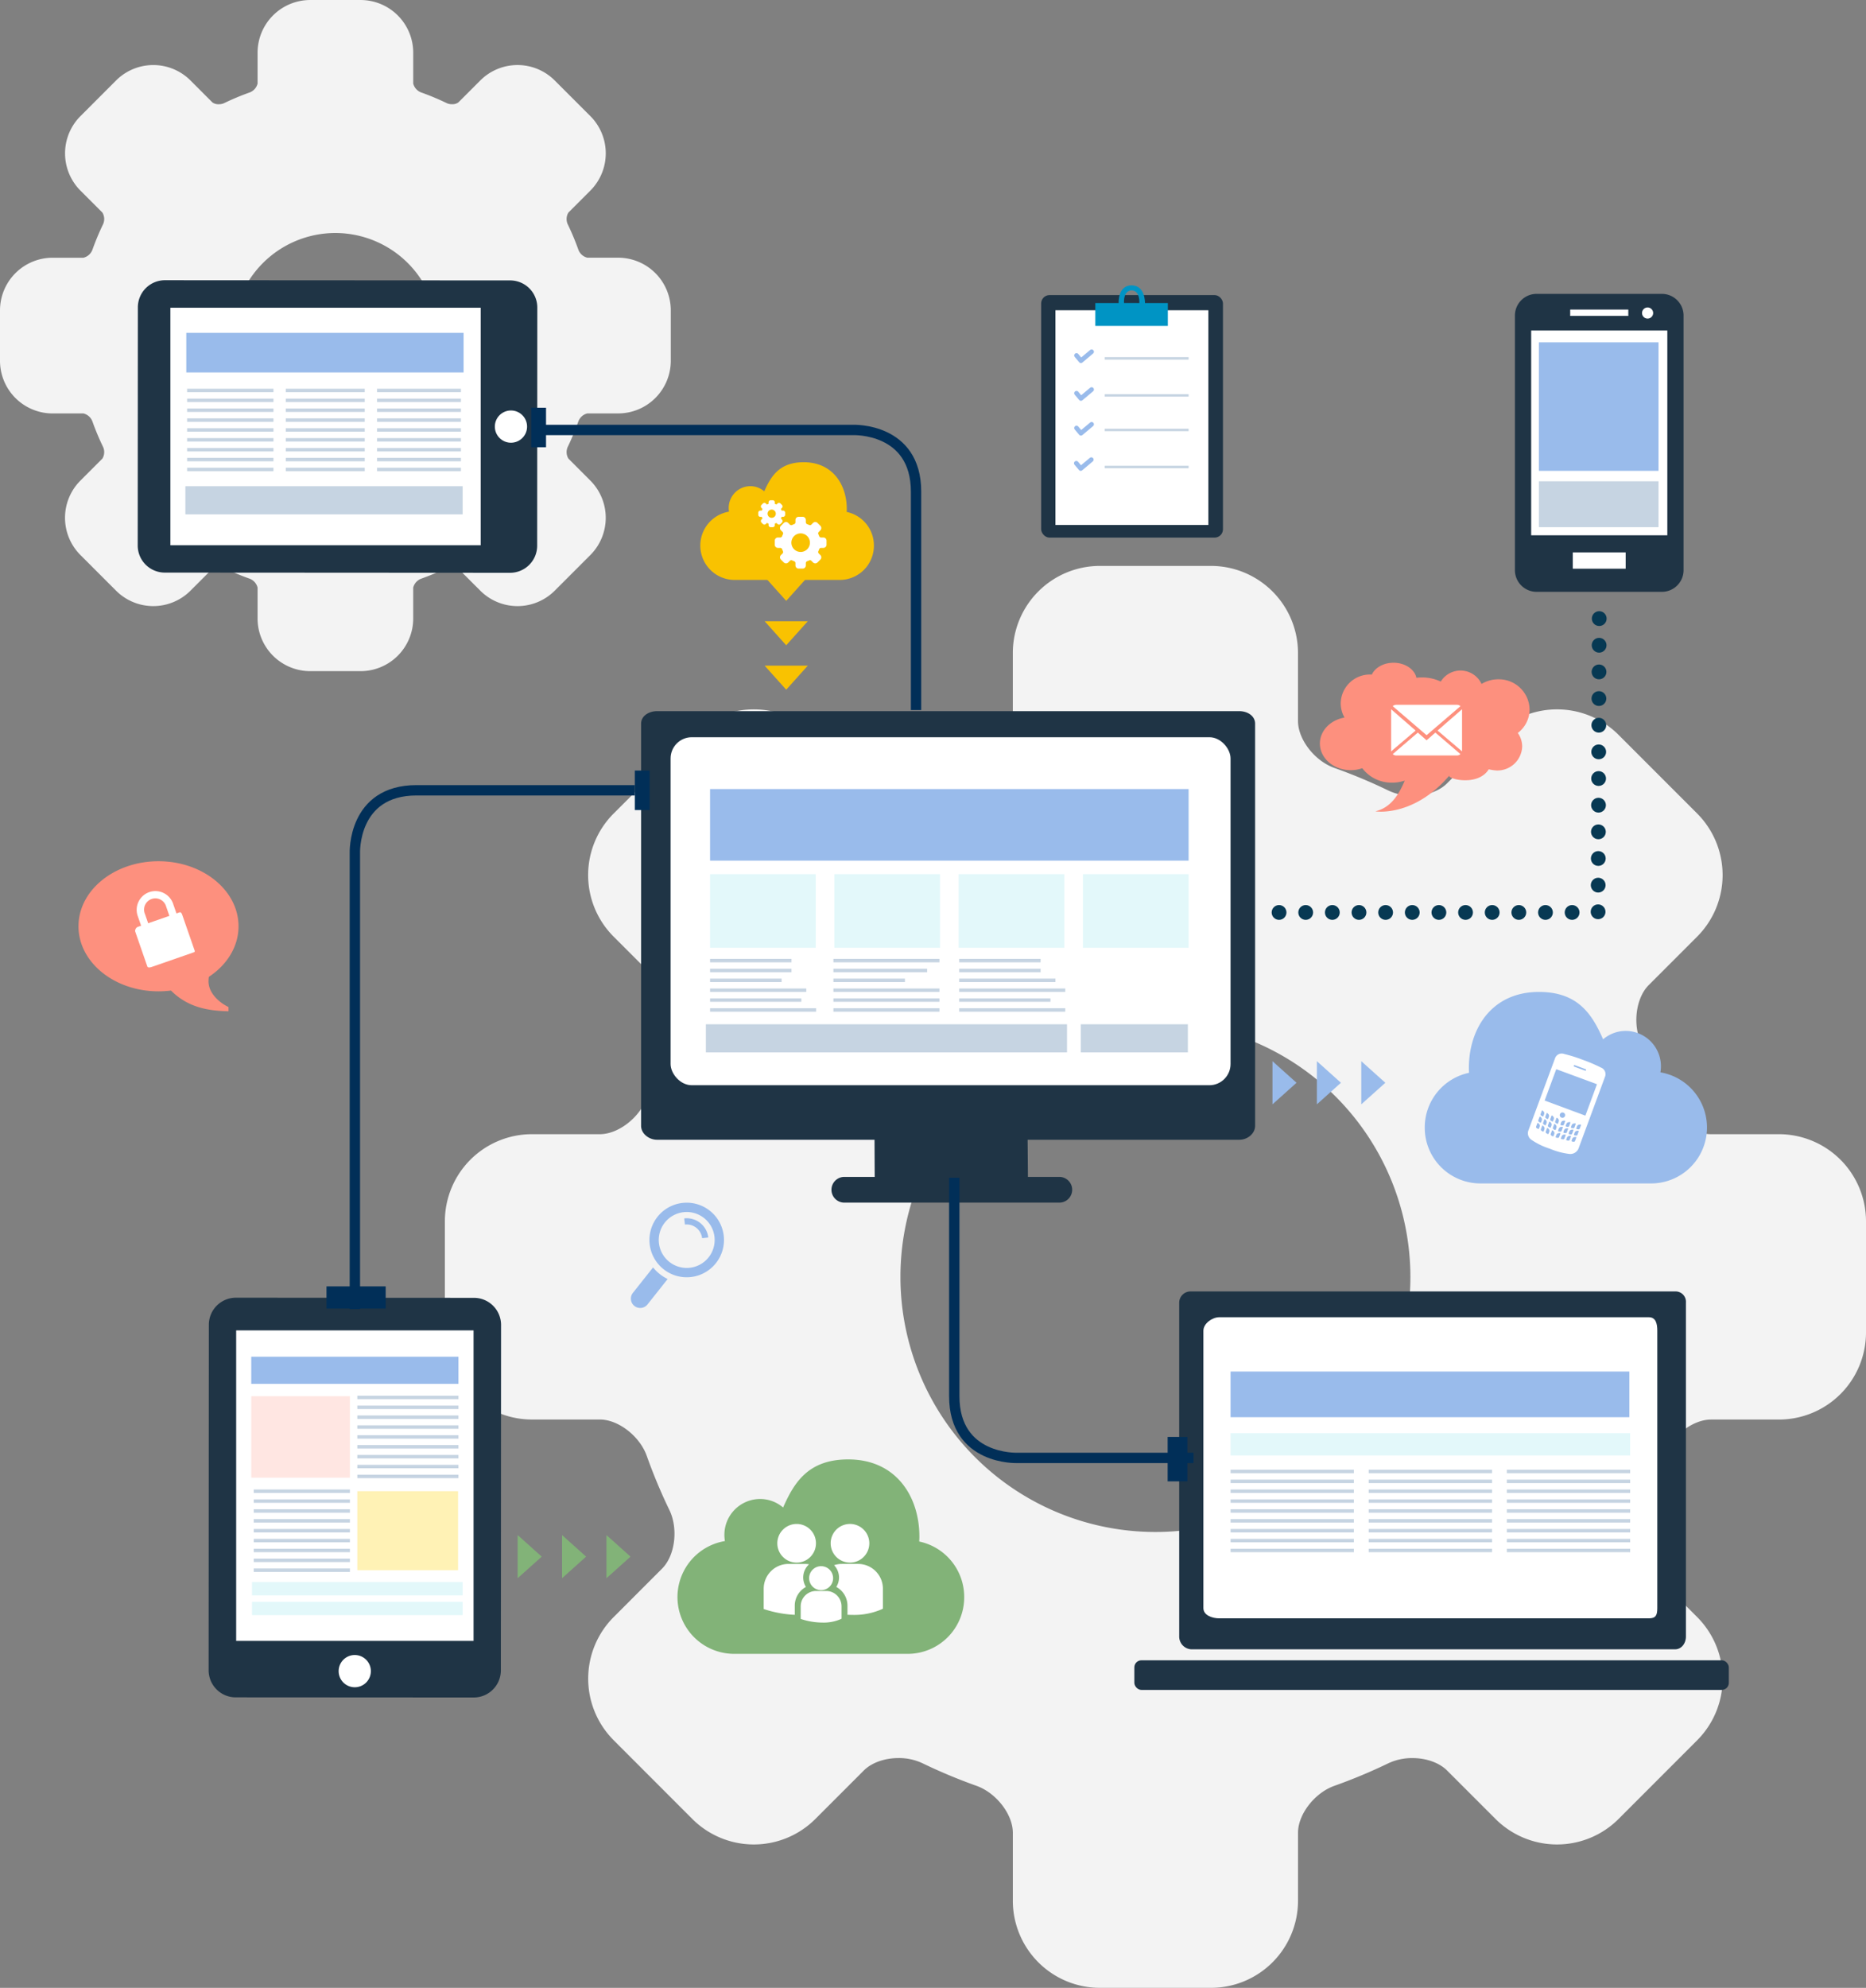 <svg xmlns="http://www.w3.org/2000/svg" width="540.734" height="575.725" viewBox="0 0 540.734 575.725">
  <rect x="0" y="0" width="540.734" height="575.725" fill="#808080" stroke="none"/>
  <g id="Group_13387" data-name="Group 13387" transform="translate(-16.965 12.923)">
    <g id="Group_13322" data-name="Group 13322" transform="translate(16.965 -12.923)">
      <g id="Group_13321" data-name="Group 13321" transform="translate(0 0)">
        <path id="Path_19212" data-name="Path 19212" d="M585.093,367.174H565.382c-5.334,0-11.554-4.827-13.582-10.542a156.026,156.026,0,0,0-6.556-15.674c-2.628-5.429-1.661-13.2,2.109-16.971l14.033-14.033a25.243,25.243,0,0,0,0-35.657L538.61,251.52a25.213,25.213,0,0,0-35.657,0l-14.033,14.033c-2.252,2.252-6,3.6-10.032,3.6a16,16,0,0,1-6.934-1.49,156.751,156.751,0,0,0-15.7-6.569c-5.712-2.029-10.539-8.248-10.539-13.579V227.8a25.242,25.242,0,0,0-25.213-25.213H388.289A25.242,25.242,0,0,0,363.076,227.8v19.714c0,5.335-4.827,11.554-10.539,13.579a156.538,156.538,0,0,0-15.682,6.552,16.2,16.2,0,0,1-6.92,1.485c-4.042,0-7.8-1.347-10.063-3.606l-14.01-14a25.221,25.221,0,0,0-35.66,0L247.4,274.3a25.2,25.2,0,0,0-.005,35.654l14.033,14.033c3.774,3.773,4.743,11.551,2.115,16.983A156.013,156.013,0,0,0,257,356.634c-2.028,5.712-8.245,10.539-13.579,10.539H223.708a25.242,25.242,0,0,0-25.213,25.213V424.6a25.242,25.242,0,0,0,25.213,25.213h19.711c5.334,0,11.554,4.824,13.582,10.536a155.994,155.994,0,0,0,6.553,15.666c2.625,5.429,1.653,13.206-2.123,16.983L247.4,507.034a25.242,25.242,0,0,0,0,35.657L270.2,565.5a25.214,25.214,0,0,0,35.657,0l14.033-14.033c2.258-2.257,6.017-3.605,10.057-3.605a15.97,15.97,0,0,1,6.919,1.485A156.635,156.635,0,0,0,352.54,555.9c5.712,2.028,10.539,8.248,10.539,13.582V589.2a25.242,25.242,0,0,0,25.213,25.213h32.217A25.242,25.242,0,0,0,445.722,589.2V569.482c0-5.334,4.827-11.554,10.539-13.579a156.645,156.645,0,0,0,15.683-6.552,16.192,16.192,0,0,1,6.919-1.485c4.042,0,7.8,1.348,10.06,3.606L502.956,565.5a25.208,25.208,0,0,0,35.657-.005L561.4,542.7a25.254,25.254,0,0,0,0-35.66l-14.022-14.027c-3.771-3.771-4.737-11.548-2.112-16.98a156.311,156.311,0,0,0,6.55-15.675c2.026-5.712,8.242-10.536,13.577-10.536H585.1a25.242,25.242,0,0,0,25.213-25.213V392.392A25.252,25.252,0,0,0,585.093,367.174ZM478.286,408.5A73.889,73.889,0,1,1,404.4,334.607,73.973,73.973,0,0,1,478.286,408.5Z" transform="translate(-69.578 -38.684)" fill="#f3f3f3"/>
        <path id="Path_19213" data-name="Path 19213" d="M181.909,140.377a3.721,3.721,0,0,1,2.559-2.244h8.954a15.263,15.263,0,0,0,15.246-15.246v-14.61a15.263,15.263,0,0,0-15.246-15.246h-8.952a3.722,3.722,0,0,1-2.559-2.243,73.942,73.942,0,0,0-3.135-7.494A3.633,3.633,0,0,1,179,79.955l6.365-6.365a15.265,15.265,0,0,0,0-21.56L175.031,41.7a15.247,15.247,0,0,0-21.563,0l-6.362,6.362a2.956,2.956,0,0,1-1.857.516,3.522,3.522,0,0,1-1.481-.295,74.118,74.118,0,0,0-7.493-3.133,3.723,3.723,0,0,1-2.247-2.559V33.642A15.263,15.263,0,0,0,118.782,18.4h-14.61A15.263,15.263,0,0,0,88.926,33.642V42.6a3.716,3.716,0,0,1-2.243,2.556,74.29,74.29,0,0,0-7.5,3.135,3.553,3.553,0,0,1-1.481.292,2.951,2.951,0,0,1-1.855-.513L69.483,41.7a15.247,15.247,0,0,0-21.56,0L37.594,52.033a15.267,15.267,0,0,0,0,21.563l6.362,6.362a3.626,3.626,0,0,1,.221,3.336,74.28,74.28,0,0,0-3.135,7.5,3.728,3.728,0,0,1-2.559,2.246H29.529a15.263,15.263,0,0,0-15.245,15.246v14.61a15.262,15.262,0,0,0,15.242,15.246h8.954a3.719,3.719,0,0,1,2.559,2.243,73.839,73.839,0,0,0,3.135,7.493,3.631,3.631,0,0,1-.218,3.339l-6.365,6.365a15.247,15.247,0,0,0,0,21.563l10.329,10.326a15.247,15.247,0,0,0,21.56,0l6.365-6.365a2.956,2.956,0,0,1,1.858-.516,3.521,3.521,0,0,1,1.481.295,74.062,74.062,0,0,0,7.494,3.133,3.723,3.723,0,0,1,2.246,2.559v8.954a15.263,15.263,0,0,0,15.246,15.246h14.61a15.263,15.263,0,0,0,15.246-15.246v-8.952a3.716,3.716,0,0,1,2.244-2.556,74.228,74.228,0,0,0,7.493-3.135,3.535,3.535,0,0,1,1.484-.295,2.962,2.962,0,0,1,1.857.516l6.365,6.365a15.247,15.247,0,0,0,21.56,0l10.329-10.329a15.264,15.264,0,0,0,0-21.56L179,151.218a3.632,3.632,0,0,1-.221-3.338A75.3,75.3,0,0,0,181.909,140.377Zm-40.736-24.795a29.7,29.7,0,1,1-29.7-29.7A29.732,29.732,0,0,1,141.173,115.582Z" transform="translate(-14.284 -18.396)" fill="#f3f3f3"/>
      </g>
    </g>
    <path id="Path_19214" data-name="Path 19214" d="M560.36,257.7a8.179,8.179,0,0,1-1.1-4.195,8.463,8.463,0,0,1,8.655-8.27l.364.012c.928-2.021,3.438-3.453,6.373-3.419,3.3.036,6.023,1.915,6.546,4.348a13.669,13.669,0,0,1,1.75-.094,12.72,12.72,0,0,1,5.3,1.192,6.726,6.726,0,0,1,11.821.693,9.31,9.31,0,0,1,4.946-1.345,8.9,8.9,0,0,1,8.975,8.822,8.564,8.564,0,0,1-3.423,6.721,6.658,6.658,0,0,1,1.271,3.978,7.194,7.194,0,0,1-7.479,6.882,14.162,14.162,0,0,1-2.2-.339c-3.2,5.135-12.193,2.719-11.42,1.811-10.158,11.946-21.15,10.452-21.414,10.348,4.332-1.033,6.662-4.563,8.48-8.877a11.466,11.466,0,0,1-3.767.583,10.631,10.631,0,0,1-8.535-4.182,10.075,10.075,0,0,1-3.468.564c-4.915-.056-8.859-3.546-8.811-7.792C553.268,261.448,556.324,258.395,560.36,257.7Z" transform="translate(-153.776 -62.8)" fill="#fd907e"/>
    <g id="Group_13323" data-name="Group 13323" transform="translate(345.678 361.112)">
      <path id="Path_19215" data-name="Path 19215" d="M639.858,496.554H499.682a3.285,3.285,0,0,0-3.5,3.213V596.5a3.7,3.7,0,0,0,3.5,3.7H639.866c1.919,0,3.156-1.788,3.156-3.7V499.767A3,3,0,0,0,639.858,496.554Z" transform="translate(-483.184 -496.554)" fill="#1f3445"/>
      <path id="Path_19216" data-name="Path 19216" d="M637.526,591.246c0,2.108-.458,2.962-2.444,2.962h-124.5c-1.986,0-4.586-.854-4.586-2.962V510.9c0-2.108,2.6-3.9,4.586-3.9h124.5c1.986,0,2.444,1.79,2.444,3.9Z" transform="translate(-485.985 -499.533)" fill="#fff"/>
      <rect id="Rectangle_2552" data-name="Rectangle 2552" width="172.271" height="8.578" rx="2.044" transform="translate(0 106.827)" fill="#1f3445"/>
    </g>
    <g id="Group_13324" data-name="Group 13324" transform="translate(56.873 68.234)">
      <path id="Path_19217" data-name="Path 19217" d="M74.016,94.677l-.041,68.98a7.846,7.846,0,0,0,7.858,7.853l100.03.059a7.852,7.852,0,0,0,7.864-7.844l.04-68.979a7.86,7.86,0,0,0-7.854-7.857L81.882,86.83A7.854,7.854,0,0,0,74.016,94.677Z" transform="translate(-73.975 -86.83)" fill="#1f3445"/>
      <path id="Path_19218" data-name="Path 19218" d="M228.09,144.282a4.668,4.668,0,1,1-4.663-4.671A4.664,4.664,0,0,1,228.09,144.282Z" transform="translate(-115.263 -101.882)" fill="#fff"/>
      <rect id="Rectangle_2553" data-name="Rectangle 2553" width="89.934" height="68.789" transform="translate(9.466 7.971)" fill="#fff"/>
    </g>
    <rect id="Rectangle_2554" data-name="Rectangle 2554" width="52.681" height="70.241" rx="2.416" transform="translate(318.677 72.542)" fill="#1f3445"/>
    <rect id="Rectangle_2555" data-name="Rectangle 2555" width="44.319" height="62.189" transform="translate(322.804 76.933)" fill="#fff"/>
    <path id="Path_19219" data-name="Path 19219" d="M476.57,94.033s.144-5.127-3.886-5.127-3.742,5.127-3.742,5.127h-6.765v6.621h21.015V94.033Zm-3.886-3.646c2.357-.007,2.271,3.217,2.257,3.646l-4.452-.018C470.362,90.165,472.683,90.388,472.683,90.388Z" transform="translate(-127.81 -19.188)" fill="#0094c4"/>
    <g id="Group_13325" data-name="Group 13325" transform="translate(337.1 90.515)">
      <rect id="Rectangle_2556" data-name="Rectangle 2556" width="24.304" height="0.715" fill="#c6d4e2"/>
    </g>
    <g id="Group_13326" data-name="Group 13326" transform="translate(337.1 101.237)">
      <rect id="Rectangle_2557" data-name="Rectangle 2557" width="24.304" height="0.715" fill="#c6d4e2"/>
    </g>
    <g id="Group_13327" data-name="Group 13327" transform="translate(337.1 111.244)">
      <rect id="Rectangle_2558" data-name="Rectangle 2558" width="24.304" height="0.715" fill="#c6d4e2"/>
    </g>
    <g id="Group_13328" data-name="Group 13328" transform="translate(337.1 121.967)">
      <rect id="Rectangle_2559" data-name="Rectangle 2559" width="24.304" height="0.715" fill="#c6d4e2"/>
    </g>
    <path id="Path_19220" data-name="Path 19220" d="M458.209,115.055l-2.565,2.154-.862-1.026a.67.67,0,0,0-1.026.861l1.293,1.54a.67.67,0,0,0,.944.082l3.078-2.585a.67.67,0,1,0-.861-1.026Z" transform="translate(-125.363 -26.601)" fill="#99bbeb"/>
    <path id="Path_19221" data-name="Path 19221" d="M458.209,130.359l-2.565,2.153-.862-1.026a.67.67,0,0,0-1.026.861l1.293,1.539a.669.669,0,0,0,.944.082l3.078-2.584a.67.67,0,1,0-.861-1.026Z" transform="translate(-125.363 -30.965)" fill="#99bbeb"/>
    <path id="Path_19222" data-name="Path 19222" d="M458.209,144.454l-2.565,2.153-.862-1.026a.67.67,0,0,0-1.026.861l1.293,1.539a.669.669,0,0,0,.944.083l3.078-2.585a.67.67,0,1,0-.861-1.026Z" transform="translate(-125.363 -34.985)" fill="#99bbeb"/>
    <path id="Path_19223" data-name="Path 19223" d="M458.128,158.731l-2.565,2.154-.862-1.026a.67.67,0,0,0-1.026.861l1.293,1.539a.669.669,0,0,0,.944.082l3.078-2.584a.67.67,0,0,0-.861-1.026Z" transform="translate(-125.34 -39.056)" fill="#99bbeb"/>
    <g id="Group_13329" data-name="Group 13329" transform="translate(77.424 362.923)">
      <path id="Path_19224" data-name="Path 19224" d="M179.616,499.128l-68.979-.04a7.845,7.845,0,0,0-7.854,7.857l-.059,100.031a7.851,7.851,0,0,0,7.844,7.863l68.979.041a7.862,7.862,0,0,0,7.857-7.854L187.463,507A7.855,7.855,0,0,0,179.616,499.128Z" transform="translate(-102.724 -499.088)" fill="#1f3445"/>
      <path id="Path_19225" data-name="Path 19225" d="M160.094,653.2a4.668,4.668,0,1,1,4.671-4.662A4.664,4.664,0,0,1,160.094,653.2Z" transform="translate(-117.754 -540.376)" fill="#fff"/>
      <rect id="Rectangle_2560" data-name="Rectangle 2560" width="68.789" height="89.934" transform="translate(7.979 9.466)" fill="#fff"/>
    </g>
    <path id="MobileMe" d="M352.353,184.716a9.913,9.913,0,0,1-9.875,9.95H311.922a9.956,9.956,0,0,1-1.552-19.777,6.3,6.3,0,0,1,6.165-7.379,6.189,6.189,0,0,1,4.044,1.5c1.944-4.411,4.434-8.436,11.421-8.436,8.474,0,12.491,6.585,12.491,13.534,0,.291-.012.578-.031.863A9.935,9.935,0,0,1,352.353,184.716Z" transform="translate(-82.144 -39.626)" fill="#f9c201"/>
    <path id="MobileMe-2" data-name="MobileMe" d="M375.877,604.49a16.373,16.373,0,0,1-16.311,16.433H309.1a16.443,16.443,0,0,1-2.563-32.663,10.483,10.483,0,0,1-.153-1.776,10.373,10.373,0,0,1,10.336-10.411,10.225,10.225,0,0,1,6.679,2.471c3.209-7.285,7.323-13.934,18.863-13.934,14,0,20.63,10.876,20.63,22.352,0,.48-.02.956-.052,1.427A16.408,16.408,0,0,1,375.877,604.49Z" transform="translate(-79.504 -154.851)" fill="#82b378"/>
    <path id="MobileMe-3" data-name="MobileMe" d="M595.731,414.474A16.127,16.127,0,0,0,611.8,430.659H661.5a16.2,16.2,0,0,0,2.525-32.171,10.252,10.252,0,0,0-10.03-12,10.069,10.069,0,0,0-6.578,2.434c-3.161-7.176-7.213-13.724-18.579-13.724-13.786,0-20.32,10.712-20.32,22.016,0,.473.02.941.051,1.405A16.161,16.161,0,0,0,595.731,414.474Z" transform="translate(-165.897 -100.832)" fill="#99bbeb"/>
    <g id="Group_13378" data-name="Group 13378" transform="translate(385.469 164.094)">
      <g id="Group_13331" data-name="Group 13331" transform="translate(92.45)">
        <rect id="Rectangle_2561" data-name="Rectangle 2561" width="4.289" height="4.289" transform="translate(0 0.047)" fill="none"/>
        <g id="Group_13330" data-name="Group 13330" transform="translate(0.329)">
          <circle id="Ellipse_359" data-name="Ellipse 359" cx="2.144" cy="2.144" r="2.144" fill="#073953"/>
        </g>
      </g>
      <g id="Group_13333" data-name="Group 13333" transform="translate(92.45 7.72)">
        <rect id="Rectangle_2562" data-name="Rectangle 2562" width="4.289" height="4.289" transform="translate(0 0.19)" fill="none"/>
        <g id="Group_13332" data-name="Group 13332" transform="translate(0.299)">
          <circle id="Ellipse_360" data-name="Ellipse 360" cx="2.144" cy="2.144" r="2.144" fill="#073953"/>
        </g>
      </g>
      <g id="Group_13335" data-name="Group 13335" transform="translate(92.45 15.44)">
        <rect id="Rectangle_2563" data-name="Rectangle 2563" width="4.289" height="4.289" transform="translate(0 0.333)" fill="none"/>
        <g id="Group_13334" data-name="Group 13334" transform="translate(0.269)">
          <circle id="Ellipse_361" data-name="Ellipse 361" cx="2.144" cy="2.144" r="2.144" fill="#073953"/>
        </g>
      </g>
      <g id="Group_13337" data-name="Group 13337" transform="translate(92.45 22.921)">
        <rect id="Rectangle_2564" data-name="Rectangle 2564" width="4.289" height="4.289" fill="none"/>
        <g id="Group_13336" data-name="Group 13336" transform="translate(0.239 0.239)">
          <circle id="Ellipse_362" data-name="Ellipse 362" cx="2.144" cy="2.144" r="2.144" fill="#073953"/>
        </g>
      </g>
      <g id="Group_13339" data-name="Group 13339" transform="translate(92.45 30.784)">
        <rect id="Rectangle_2565" data-name="Rectangle 2565" width="4.289" height="4.289" fill="none"/>
        <g id="Group_13338" data-name="Group 13338" transform="translate(0.21 0.096)">
          <circle id="Ellipse_363" data-name="Ellipse 363" cx="2.144" cy="2.144" r="2.144" fill="#073953"/>
        </g>
      </g>
      <g id="Group_13341" data-name="Group 13341" transform="translate(92.45 38.6)">
        <rect id="Rectangle_2566" data-name="Rectangle 2566" width="4.289" height="4.289" transform="translate(0 0.047)" fill="none"/>
        <g id="Group_13340" data-name="Group 13340" transform="translate(0.18)">
          <circle id="Ellipse_364" data-name="Ellipse 364" cx="2.144" cy="2.144" r="2.144" fill="#073953"/>
        </g>
      </g>
      <g id="Group_13343" data-name="Group 13343" transform="translate(92.45 46.32)">
        <rect id="Rectangle_2567" data-name="Rectangle 2567" width="4.289" height="4.289" transform="translate(0 0.19)" fill="none"/>
        <g id="Group_13342" data-name="Group 13342" transform="translate(0.15)">
          <circle id="Ellipse_365" data-name="Ellipse 365" cx="2.144" cy="2.144" r="2.144" fill="#073953"/>
        </g>
      </g>
      <g id="Group_13345" data-name="Group 13345" transform="translate(92.45 54.04)">
        <rect id="Rectangle_2568" data-name="Rectangle 2568" width="4.289" height="4.289" transform="translate(0 0.333)" fill="none"/>
        <g id="Group_13344" data-name="Group 13344" transform="translate(0.12)">
          <circle id="Ellipse_366" data-name="Ellipse 366" cx="2.144" cy="2.144" r="2.144" fill="#073953"/>
        </g>
      </g>
      <g id="Group_13347" data-name="Group 13347" transform="translate(92.45 61.521)">
        <rect id="Rectangle_2569" data-name="Rectangle 2569" width="4.289" height="4.289" fill="none"/>
        <g id="Group_13346" data-name="Group 13346" transform="translate(0.09 0.238)">
          <circle id="Ellipse_367" data-name="Ellipse 367" cx="2.144" cy="2.144" r="2.144" fill="#073953"/>
        </g>
      </g>
      <g id="Group_13349" data-name="Group 13349" transform="translate(92.45 69.384)">
        <rect id="Rectangle_2570" data-name="Rectangle 2570" width="4.289" height="4.289" fill="none"/>
        <g id="Group_13348" data-name="Group 13348" transform="translate(0.06 0.095)">
          <circle id="Ellipse_368" data-name="Ellipse 368" cx="2.144" cy="2.144" r="2.144" fill="#073953"/>
        </g>
      </g>
      <g id="Group_13351" data-name="Group 13351" transform="translate(92.45 77.2)">
        <rect id="Rectangle_2571" data-name="Rectangle 2571" width="4.289" height="4.289" transform="translate(0 0.048)" fill="none"/>
        <g id="Group_13350" data-name="Group 13350" transform="translate(0.03)">
          <circle id="Ellipse_369" data-name="Ellipse 369" cx="2.144" cy="2.144" r="2.144" fill="#073953"/>
        </g>
      </g>
      <g id="Group_13353" data-name="Group 13353" transform="translate(92.45 84.92)">
        <rect id="Rectangle_2572" data-name="Rectangle 2572" width="4.289" height="4.289" transform="translate(0 0.191)" fill="none"/>
        <g id="Group_13352" data-name="Group 13352" transform="translate(0.001)">
          <circle id="Ellipse_370" data-name="Ellipse 370" cx="2.144" cy="2.144" r="2.144" fill="#073953"/>
        </g>
      </g>
      <g id="Group_13355" data-name="Group 13355" transform="translate(84.587 85.11)">
        <rect id="Rectangle_2573" data-name="Rectangle 2573" width="4.289" height="4.289" fill="none"/>
        <g id="Group_13354" data-name="Group 13354" transform="translate(0.334)">
          <circle id="Ellipse_371" data-name="Ellipse 371" cx="2.144" cy="2.144" r="2.144" fill="#073953"/>
        </g>
      </g>
      <g id="Group_13357" data-name="Group 13357" transform="translate(77.2 85.11)">
        <rect id="Rectangle_2574" data-name="Rectangle 2574" width="4.289" height="4.289" transform="translate(0.238)" fill="none"/>
        <g id="Group_13356" data-name="Group 13356">
          <circle id="Ellipse_372" data-name="Ellipse 372" cx="2.144" cy="2.144" r="2.144" fill="#073953"/>
        </g>
      </g>
      <g id="Group_13359" data-name="Group 13359" transform="translate(69.48 85.11)">
        <rect id="Rectangle_2575" data-name="Rectangle 2575" width="4.289" height="4.289" transform="translate(0.095)" fill="none"/>
        <g id="Group_13358" data-name="Group 13358">
          <circle id="Ellipse_373" data-name="Ellipse 373" cx="2.144" cy="2.144" r="2.144" fill="#073953"/>
        </g>
      </g>
      <g id="Group_13361" data-name="Group 13361" transform="translate(61.713 85.11)">
        <rect id="Rectangle_2576" data-name="Rectangle 2576" width="4.289" height="4.289" fill="none"/>
        <g id="Group_13360" data-name="Group 13360" transform="translate(0.048)">
          <circle id="Ellipse_374" data-name="Ellipse 374" cx="2.144" cy="2.144" r="2.144" fill="#073953"/>
        </g>
      </g>
      <g id="Group_13363" data-name="Group 13363" transform="translate(53.85 85.11)">
        <rect id="Rectangle_2577" data-name="Rectangle 2577" width="4.289" height="4.289" fill="none"/>
        <g id="Group_13362" data-name="Group 13362" transform="translate(0.191)">
          <circle id="Ellipse_375" data-name="Ellipse 375" cx="2.144" cy="2.144" r="2.144" fill="#073953"/>
        </g>
      </g>
      <g id="Group_13365" data-name="Group 13365" transform="translate(45.987 85.11)">
        <rect id="Rectangle_2578" data-name="Rectangle 2578" width="4.289" height="4.289" fill="none"/>
        <g id="Group_13364" data-name="Group 13364" transform="translate(0.334)">
          <circle id="Ellipse_376" data-name="Ellipse 376" cx="2.144" cy="2.144" r="2.144" fill="#073953"/>
        </g>
      </g>
      <g id="Group_13367" data-name="Group 13367" transform="translate(38.6 85.11)">
        <rect id="Rectangle_2579" data-name="Rectangle 2579" width="4.289" height="4.289" transform="translate(0.238)" fill="none"/>
        <g id="Group_13366" data-name="Group 13366">
          <circle id="Ellipse_377" data-name="Ellipse 377" cx="2.144" cy="2.144" r="2.144" fill="#073953"/>
        </g>
      </g>
      <g id="Group_13369" data-name="Group 13369" transform="translate(30.88 85.11)">
        <rect id="Rectangle_2580" data-name="Rectangle 2580" width="4.289" height="4.289" transform="translate(0.095)" fill="none"/>
        <g id="Group_13368" data-name="Group 13368">
          <circle id="Ellipse_378" data-name="Ellipse 378" cx="2.144" cy="2.144" r="2.144" fill="#073953"/>
        </g>
      </g>
      <g id="Group_13371" data-name="Group 13371" transform="translate(23.112 85.11)">
        <rect id="Rectangle_2581" data-name="Rectangle 2581" width="4.289" height="4.289" fill="none"/>
        <g id="Group_13370" data-name="Group 13370" transform="translate(0.048)">
          <circle id="Ellipse_379" data-name="Ellipse 379" cx="2.144" cy="2.144" r="2.144" fill="#073953"/>
        </g>
      </g>
      <g id="Group_13373" data-name="Group 13373" transform="translate(15.249 85.11)">
        <rect id="Rectangle_2582" data-name="Rectangle 2582" width="4.289" height="4.289" fill="none"/>
        <g id="Group_13372" data-name="Group 13372" transform="translate(0.191)">
          <circle id="Ellipse_380" data-name="Ellipse 380" cx="2.144" cy="2.144" r="2.144" fill="#073953"/>
        </g>
      </g>
      <g id="Group_13375" data-name="Group 13375" transform="translate(7.386 85.11)">
        <rect id="Rectangle_2583" data-name="Rectangle 2583" width="4.289" height="4.289" fill="none"/>
        <g id="Group_13374" data-name="Group 13374" transform="translate(0.334)">
          <circle id="Ellipse_381" data-name="Ellipse 381" cx="2.144" cy="2.144" r="2.144" fill="#073953"/>
        </g>
      </g>
      <g id="Group_13377" data-name="Group 13377" transform="translate(0 85.11)">
        <rect id="Rectangle_2584" data-name="Rectangle 2584" width="4.289" height="4.289" transform="translate(0.238)" fill="none"/>
        <g id="Group_13376" data-name="Group 13376">
          <circle id="Ellipse_382" data-name="Ellipse 382" cx="2.144" cy="2.144" r="2.144" fill="#073953"/>
        </g>
      </g>
    </g>
    <g id="Group_13379" data-name="Group 13379" transform="translate(202.744 193.044)">
      <path id="Path_19226" data-name="Path 19226" d="M451.4,261.434H282.664c-2.31,0-4.622,1.332-4.622,3.641V381.52c0,2.31,2.312,4.05,4.622,4.05h63.023s.042,10.758.058,10.758h-8.691a3.726,3.726,0,1,0,0,7.448h62.058a3.726,3.726,0,1,0,0-7.448h-8.975c.013,0-.086-10.758-.086-10.758h61.36c2.31,0,4.561-1.743,4.561-4.05V265.075C455.972,262.766,453.713,261.434,451.4,261.434Z" transform="translate(-278.042 -261.434)" fill="#1f3445"/>
      <rect id="Rectangle_2585" data-name="Rectangle 2585" width="162.264" height="100.789" rx="6.142" transform="translate(8.548 7.553)" fill="#fff"/>
    </g>
    <g id="Group_13380" data-name="Group 13380" transform="translate(455.963 72.191)">
      <path id="Path_19227" data-name="Path 19227" d="M674.874,92.366H638.563a6.281,6.281,0,0,0-6.278,6.289v73.727a6.281,6.281,0,0,0,6.278,6.28h36.311a6.287,6.287,0,0,0,6.283-6.28V98.655A6.291,6.291,0,0,0,674.874,92.366Z" transform="translate(-632.285 -92.366)" fill="#1f3445"/>
      <rect id="Rectangle_2586" data-name="Rectangle 2586" width="39.454" height="59.311" transform="translate(4.709 10.608)" fill="#fff"/>
      <path id="Path_19228" data-name="Path 19228" d="M671.527,100.561H654.693V98.725H671.53v1.836Z" transform="translate(-638.675 -94.18)" fill="#fff"/>
      <path id="Path_19229" data-name="Path 19229" d="M687.037,99.479a1.609,1.609,0,1,1-1.61-1.607A1.61,1.61,0,0,1,687.037,99.479Z" transform="translate(-646.981 -93.936)" fill="#fff"/>
      <rect id="Rectangle_2587" data-name="Rectangle 2587" width="15.331" height="4.717" transform="translate(16.767 74.879)" fill="#fff"/>
    </g>
    <path id="Path_19230" data-name="Path 19230" d="M236,147.5h91.5s18.228-.715,18.228,17.87V228.63" transform="translate(-63.308 -35.897)" fill="none" stroke="#012f58" stroke-miterlimit="10" stroke-width="3"/>
    <rect id="Rectangle_2588" data-name="Rectangle 2588" width="4.289" height="11.437" transform="translate(170.905 105.168)" fill="#012f58"/>
    <rect id="Rectangle_2589" data-name="Rectangle 2589" width="4.289" height="11.437" transform="translate(200.927 210.247)" fill="#012f58"/>
    <path id="Path_19245" data-name="Path 19245" d="M243.133,293.5H179.872c-18.585,0-17.87,18.228-17.87,18.228v91.5l0,40.532" transform="translate(-42.204 -77.534)" fill="none" stroke="#012f58" stroke-miterlimit="10" stroke-width="3"/>
    <rect id="Rectangle_2590" data-name="Rectangle 2590" width="17.156" height="6.433" transform="translate(111.575 359.644)" fill="#012f58"/>
    <path id="Path_19246" data-name="Path 19246" d="M474.337,531.63l-51.109,0S405,532.342,405,513.756V450.495" transform="translate(-111.504 -122.307)" fill="none" stroke="#012f58" stroke-miterlimit="10" stroke-width="3"/>
    <rect id="Rectangle_2591" data-name="Rectangle 2591" width="5.719" height="12.867" transform="translate(355.328 403.247)" fill="#012f58"/>
    <rect id="Rectangle_2592" data-name="Rectangle 2592" width="138.675" height="20.73" transform="translate(222.729 215.608)" fill="#99bbeb"/>
    <rect id="Rectangle_2593" data-name="Rectangle 2593" width="115.562" height="13.224" transform="translate(373.556 384.305)" fill="#99bbeb"/>
    <rect id="Rectangle_2594" data-name="Rectangle 2594" width="115.8" height="6.433" transform="translate(373.556 402.175)" fill="#e3f8fa"/>
    <rect id="Rectangle_2595" data-name="Rectangle 2595" width="34.669" height="37.217" transform="translate(462.908 86.226)" fill="#99bbeb"/>
    <rect id="Rectangle_2596" data-name="Rectangle 2596" width="34.669" height="13.295" transform="translate(462.908 126.47)" fill="#c6d4e2"/>
    <rect id="Rectangle_2597" data-name="Rectangle 2597" width="103.649" height="7.148" transform="translate(222.014 284.23)" fill="#c6d4e2" stroke="#c6d4e2" stroke-width="1"/>
    <rect id="Rectangle_2598" data-name="Rectangle 2598" width="79.345" height="7.148" transform="translate(71.188 128.4)" fill="#c6d4e2" stroke="#c6d4e2" stroke-width="1"/>
    <rect id="Rectangle_2599" data-name="Rectangle 2599" width="30.022" height="7.148" transform="translate(330.667 284.23)" fill="#c6d4e2" stroke="#c6d4e2" stroke-width="1"/>
    <rect id="Rectangle_2600" data-name="Rectangle 2600" width="30.626" height="21.316" transform="translate(222.729 240.26)" fill="#e3f8fa"/>
    <rect id="Rectangle_2601" data-name="Rectangle 2601" width="29.196" height="22.883" transform="translate(120.51 418.965)" fill="#fff2b5"/>
    <rect id="Rectangle_2602" data-name="Rectangle 2602" width="30.626" height="21.316" transform="translate(258.745 240.26)" fill="#e3f8fa"/>
    <rect id="Rectangle_2603" data-name="Rectangle 2603" width="30.626" height="21.316" transform="translate(294.761 240.26)" fill="#e3f8fa"/>
    <rect id="Rectangle_2604" data-name="Rectangle 2604" width="30.626" height="21.316" transform="translate(330.778 240.26)" fill="#e3f8fa"/>
    <rect id="Rectangle_2605" data-name="Rectangle 2605" width="60.045" height="7.863" transform="translate(89.773 380.016)" fill="#99bbeb"/>
    <rect id="Rectangle_2606" data-name="Rectangle 2606" width="60.045" height="2.859" transform="translate(90.488 445.779)" fill="#e3f8fa" stroke="#e3f8fa" stroke-width="1"/>
    <rect id="Rectangle_2607" data-name="Rectangle 2607" width="60.045" height="2.859" transform="translate(90.488 451.498)" fill="#e3f8fa" stroke="#e3f8fa" stroke-width="1"/>
    <rect id="Rectangle_2608" data-name="Rectangle 2608" width="80.355" height="11.471" transform="translate(70.949 83.472)" fill="#99bbeb"/>
    <rect id="Rectangle_2609" data-name="Rectangle 2609" width="28.593" height="23.589" transform="translate(89.773 391.453)" fill="#ffe6e2"/>
    <path id="Path_19247" data-name="Path 19247" d="M534,415.757v-12.5l6.969,6.252Z" transform="translate(-148.293 -108.835)" fill="#99bbeb"/>
    <path id="Path_19248" data-name="Path 19248" d="M552,415.757v-12.5l6.969,6.252Z" transform="translate(-153.426 -108.835)" fill="#99bbeb"/>
    <path id="Path_19249" data-name="Path 19249" d="M570,415.757v-12.5l6.969,6.252Z" transform="translate(-158.559 -108.835)" fill="#99bbeb"/>
    <path id="Path_19250" data-name="Path 19250" d="M328.129,207h12.5l-6.252,6.969Z" transform="translate(-89.582 -52.867)" fill="#f9c201"/>
    <path id="Path_19251" data-name="Path 19251" d="M328.129,225h12.5l-6.252,6.969Z" transform="translate(-89.582 -58)" fill="#f9c201"/>
    <path id="Path_19252" data-name="Path 19252" d="M328.129,243h12.5l-6.252,6.969Z" transform="translate(-89.582 -63.133)" fill="#f9c201"/>
    <path id="Path_19253" data-name="Path 19253" d="M228,607.757v-12.5l6.969,6.252Z" transform="translate(-61.027 -163.59)" fill="#82b378"/>
    <path id="Path_19254" data-name="Path 19254" d="M246,607.757v-12.5l6.969,6.252Z" transform="translate(-66.16 -163.59)" fill="#82b378"/>
    <path id="Path_19255" data-name="Path 19255" d="M264,607.757v-12.5l6.969,6.252Z" transform="translate(-71.293 -163.59)" fill="#82b378"/>
    <path id="Path_19258" data-name="Path 19258" d="M638.722,425.243a19.331,19.331,0,0,0,4.414,2.218c.264.1.54.194.8.279.274.116.558.228.844.334a20.911,20.911,0,0,0,4.807,1.169,2.6,2.6,0,0,0,2.6-1.5l7.718-20.9a2.027,2.027,0,0,0-1.169-2.609h0a46.094,46.094,0,0,0-5.133-2.2l-.38-.139a41.393,41.393,0,0,0-5.177-1.609,2.047,2.047,0,0,0-2.626,1.21l-7.718,20.9A2.292,2.292,0,0,0,638.722,425.243Zm2.467-6.752.274.287a.8.8,0,0,1,.1.764l-.177.477a.218.218,0,0,1-.337.114l-.358-.229a.369.369,0,0,1-.141-.42l.344-.932A.164.164,0,0,1,641.189,418.491Zm.025-.8.344-.931a.164.164,0,0,1,.3-.061l.275.287a.8.8,0,0,1,.1.763l-.177.477a.218.218,0,0,1-.337.114l-.358-.229A.37.37,0,0,1,641.214,417.686Zm-.458,4.163a.218.218,0,0,1-.337.113l-.358-.229a.368.368,0,0,1-.14-.419l.344-.932a.163.163,0,0,1,.294-.061l.276.287a.806.806,0,0,1,.1.764Zm1.819-2.606.275.287a.806.806,0,0,1,.1.765l-.176.477a.219.219,0,0,1-.337.113l-.358-.229a.368.368,0,0,1-.14-.42l.344-.931A.163.163,0,0,1,642.575,419.243Zm.026-.8.344-.932a.164.164,0,0,1,.294-.061l.275.288a.8.8,0,0,1,.1.764l-.177.478a.219.219,0,0,1-.337.114l-.358-.23A.369.369,0,0,1,642.6,418.438Zm-.459,4.163a.218.218,0,0,1-.337.114l-.358-.229a.37.37,0,0,1-.14-.42l.345-.932a.163.163,0,0,1,.294-.061l.275.287a.8.8,0,0,1,.1.764Zm1.847-2.651.275.287a.808.808,0,0,1,.1.764l-.177.478a.217.217,0,0,1-.337.113l-.359-.229a.37.37,0,0,1-.14-.42l.344-.931A.164.164,0,0,1,643.989,419.95Zm.025-.8.345-.932a.163.163,0,0,1,.294-.061l.275.288a.806.806,0,0,1,.1.764c-.1.264-.177.478-.177.478a.218.218,0,0,1-.337.113l-.359-.229A.369.369,0,0,1,644.014,419.145Zm-.459,4.162a.218.218,0,0,1-.337.114l-.358-.229a.367.367,0,0,1-.14-.419l.344-.932a.163.163,0,0,1,.295-.061l.275.287a.8.8,0,0,1,.1.764C643.633,423.094,643.555,423.308,643.555,423.308Zm1.872-2.69.274.287a.805.805,0,0,1,.1.765l-.177.477a.218.218,0,0,1-.337.113l-.357-.229a.367.367,0,0,1-.141-.42l.344-.932A.164.164,0,0,1,645.427,420.618Zm.024-.8.345-.932a.164.164,0,0,1,.3-.061l.274.287a.806.806,0,0,1,.1.765l-.177.477a.218.218,0,0,1-.337.112l-.357-.229A.368.368,0,0,1,645.451,419.813Zm-.458,4.163a.219.219,0,0,1-.337.113l-.358-.229a.368.368,0,0,1-.14-.42l.344-.931a.163.163,0,0,1,.295-.061l.275.288a.806.806,0,0,1,.1.764C645.072,423.762,644.994,423.976,644.994,423.976Zm1.837-6.26a.772.772,0,1,1,.457.991A.772.772,0,0,1,646.831,417.716Zm-.24,6.623a.367.367,0,0,1-.38.227l-.42-.058a.219.219,0,0,1-.183-.305l.176-.477a.8.8,0,0,1,.572-.516l.4-.041a.164.164,0,0,1,.185.238Zm.709-1.8a.366.366,0,0,1-.378.227l-.422-.058a.219.219,0,0,1-.183-.305l.177-.477a.805.805,0,0,1,.572-.517l.4-.039a.163.163,0,0,1,.184.237l-.345.933Zm.664-1.8a.367.367,0,0,1-.378.227l-.422-.059a.219.219,0,0,1-.183-.305l.177-.478a.807.807,0,0,1,.572-.517l.4-.039a.163.163,0,0,1,.184.237l-.344.933Zm.154,4.025a.371.371,0,0,1-.38.227l-.422-.059a.218.218,0,0,1-.182-.305l.177-.477a.807.807,0,0,1,.571-.517l.4-.039a.164.164,0,0,1,.185.238l-.344.932Zm.709-1.8a.368.368,0,0,1-.379.227l-.422-.058a.219.219,0,0,1-.182-.305l.177-.477a.806.806,0,0,1,.571-.517l.4-.04a.163.163,0,0,1,.184.238l-.345.932Zm.664-1.8a.369.369,0,0,1-.379.228l-.422-.059a.218.218,0,0,1-.182-.305l.177-.477a.806.806,0,0,1,.571-.518l.4-.04a.163.163,0,0,1,.184.238l-.344.933Zm.16,3.979a.368.368,0,0,1-.379.227l-.422-.058a.219.219,0,0,1-.183-.306l.177-.477a.8.8,0,0,1,.572-.516l.4-.04a.163.163,0,0,1,.183.237Zm.709-1.8a.368.368,0,0,1-.379.228l-.421-.059a.217.217,0,0,1-.182-.3l.176-.477a.806.806,0,0,1,.571-.518l.4-.039a.163.163,0,0,1,.183.238l-.344.931Zm.664-1.8a.367.367,0,0,1-.379.227l-.422-.058a.218.218,0,0,1-.182-.305l.176-.478a.806.806,0,0,1,.571-.517l.4-.04a.163.163,0,0,1,.184.238l-.344.932Zm.169,3.928a.369.369,0,0,1-.38.227l-.421-.059a.218.218,0,0,1-.182-.3l.176-.477a.807.807,0,0,1,.571-.517l.4-.039a.163.163,0,0,1,.184.238l-.344.931Zm.71-1.8a.368.368,0,0,1-.379.227l-.422-.058a.219.219,0,0,1-.183-.306l.177-.477a.808.808,0,0,1,.571-.518l.4-.039a.163.163,0,0,1,.184.238l-.345.932Zm.663-1.8a.369.369,0,0,1-.379.227l-.421-.059a.218.218,0,0,1-.183-.305l.177-.478a.807.807,0,0,1,.571-.517l.4-.039a.163.163,0,0,1,.184.238l-.345.932Zm-1.446-18.367,3.128,1.155a.228.228,0,1,1-.157.427l-3.129-1.155a.228.228,0,0,1,.158-.427Zm-5.36,1.164,11.8,4.359-3.359,9.1L642.4,413.774Z" transform="translate(-177.819 -107.952)" fill="#fff"/>
    <g id="Group_13383" data-name="Group 13383" transform="translate(236.688 131.962)">
      <path id="Path_19259" data-name="Path 19259" d="M346.311,188.682h-.718a.591.591,0,0,1-.494-.384,5.9,5.9,0,0,0-.239-.57.586.586,0,0,1,.076-.618l.511-.51a.919.919,0,0,0,0-1.3l-.829-.829a.918.918,0,0,0-1.3,0l-.511.511a.523.523,0,0,1-.365.131.586.586,0,0,1-.252-.054,5.753,5.753,0,0,0-.572-.239.593.593,0,0,1-.384-.495v-.718a.919.919,0,0,0-.918-.918h-1.173a.919.919,0,0,0-.918.918v.718a.592.592,0,0,1-.384.495,5.673,5.673,0,0,0-.571.239.6.6,0,0,1-.252.054.526.526,0,0,1-.367-.131l-.51-.51a.918.918,0,0,0-1.3,0l-.83.83a.917.917,0,0,0,0,1.3l.511.51a.588.588,0,0,1,.077.619,5.594,5.594,0,0,0-.239.57.591.591,0,0,1-.494.383h-.718a.92.92,0,0,0-.919.919v1.173a.92.92,0,0,0,.919.918h.718a.594.594,0,0,1,.495.384,5.559,5.559,0,0,0,.238.57.585.585,0,0,1-.077.618l-.511.51a.921.921,0,0,0,0,1.3l.831.831a.918.918,0,0,0,1.3,0l.511-.511a.525.525,0,0,1,.366-.132.576.576,0,0,1,.252.054,5.652,5.652,0,0,0,.57.238.594.594,0,0,1,.384.495v.718a.919.919,0,0,0,.918.919h1.173a.919.919,0,0,0,.918-.919v-.718a.592.592,0,0,1,.384-.494,5.835,5.835,0,0,0,.571-.239.588.588,0,0,1,.252-.054.526.526,0,0,1,.367.132l.511.511a.917.917,0,0,0,1.3,0l.829-.83a.919.919,0,0,0,0-1.3l-.51-.511a.586.586,0,0,1-.076-.618,5.761,5.761,0,0,0,.238-.57.592.592,0,0,1,.495-.384h.718a.919.919,0,0,0,.918-.918V189.6A.92.92,0,0,0,346.311,188.682Zm-3.889,1.5a2.69,2.69,0,1,1-2.691-2.691A2.694,2.694,0,0,1,342.423,190.187Z" transform="translate(-327.441 -177.896)" fill="#fff"/>
      <path id="Path_19260" data-name="Path 19260" d="M332.257,180.88a.147.147,0,0,1,.1-.09h.359a.613.613,0,0,0,.612-.613v-.586a.613.613,0,0,0-.612-.612h-.359a.15.15,0,0,1-.1-.09,2.979,2.979,0,0,0-.126-.3.146.146,0,0,1,.009-.134l.256-.255a.613.613,0,0,0,0-.866l-.415-.415a.613.613,0,0,0-.866,0l-.256.256a.118.118,0,0,1-.074.021.137.137,0,0,1-.059-.012,3.147,3.147,0,0,0-.3-.126.149.149,0,0,1-.09-.1V176.6a.613.613,0,0,0-.612-.613h-.587a.613.613,0,0,0-.612.613v.359a.149.149,0,0,1-.09.1,3.073,3.073,0,0,0-.3.126.148.148,0,0,1-.059.012.118.118,0,0,1-.074-.021l-.256-.256a.614.614,0,0,0-.866,0l-.415.415a.614.614,0,0,0,0,.866l.256.256a.147.147,0,0,1,.009.134,2.979,2.979,0,0,0-.126.3.15.15,0,0,1-.1.09h-.359a.613.613,0,0,0-.612.612v.587a.613.613,0,0,0,.612.612h.359a.15.15,0,0,1,.1.09,2.981,2.981,0,0,0,.126.3.147.147,0,0,1-.009.134l-.256.256a.612.612,0,0,0,0,.866l.415.415a.614.614,0,0,0,.866,0L328,182.6a.118.118,0,0,1,.074-.021.137.137,0,0,1,.059.012,3.158,3.158,0,0,0,.3.126.149.149,0,0,1,.09.1v.36a.613.613,0,0,0,.612.613h.587a.613.613,0,0,0,.612-.613v-.359a.149.149,0,0,1,.09-.1,3.151,3.151,0,0,0,.3-.126.137.137,0,0,1,.059-.012.118.118,0,0,1,.074.021l.256.256a.612.612,0,0,0,.866,0l.415-.415a.613.613,0,0,0,0-.866l-.256-.255a.148.148,0,0,1-.009-.134A3.051,3.051,0,0,0,332.257,180.88Zm-1.635-1a1.192,1.192,0,1,1-1.192-1.192A1.193,1.193,0,0,1,330.622,179.884Z" transform="translate(-325.528 -175.983)" fill="#fff"/>
    </g>
    <line id="Line_64" data-name="Line 64" x2="23.589" transform="translate(222.729 265.288)" fill="none" stroke="#c6d4e2" stroke-miterlimit="10" stroke-width="1"/>
    <line id="Line_65" data-name="Line 65" x2="23.589" transform="translate(222.729 268.147)" fill="none" stroke="#c6d4e2" stroke-miterlimit="10" stroke-width="1"/>
    <line id="Line_66" data-name="Line 66" x2="20.73" transform="translate(222.729 271.006)" fill="none" stroke="#c6d4e2" stroke-miterlimit="10" stroke-width="1"/>
    <line id="Line_67" data-name="Line 67" x2="27.878" transform="translate(222.729 273.865)" fill="none" stroke="#c6d4e2" stroke-miterlimit="10" stroke-width="1"/>
    <line id="Line_68" data-name="Line 68" x2="26.448" transform="translate(222.729 276.725)" fill="none" stroke="#c6d4e2" stroke-miterlimit="10" stroke-width="1"/>
    <line id="Line_69" data-name="Line 69" x2="30.737" transform="translate(222.729 279.584)" fill="none" stroke="#c6d4e2" stroke-miterlimit="10" stroke-width="1"/>
    <line id="Line_70" data-name="Line 70" x2="23.589" transform="translate(294.926 265.288)" fill="none" stroke="#c6d4e2" stroke-miterlimit="10" stroke-width="1"/>
    <line id="Line_71" data-name="Line 71" x2="23.589" transform="translate(294.926 268.147)" fill="none" stroke="#c6d4e2" stroke-miterlimit="10" stroke-width="1"/>
    <line id="Line_72" data-name="Line 72" x2="27.878" transform="translate(294.926 271.006)" fill="none" stroke="#c6d4e2" stroke-miterlimit="10" stroke-width="1"/>
    <line id="Line_73" data-name="Line 73" x2="30.737" transform="translate(294.926 273.865)" fill="none" stroke="#c6d4e2" stroke-miterlimit="10" stroke-width="1"/>
    <line id="Line_74" data-name="Line 74" x2="26.448" transform="translate(294.926 276.725)" fill="none" stroke="#c6d4e2" stroke-miterlimit="10" stroke-width="1"/>
    <line id="Line_75" data-name="Line 75" x2="30.737" transform="translate(294.926 279.584)" fill="none" stroke="#c6d4e2" stroke-miterlimit="10" stroke-width="1"/>
    <line id="Line_76" data-name="Line 76" x2="30.737" transform="translate(258.47 265.288)" fill="none" stroke="#c6d4e2" stroke-miterlimit="10" stroke-width="1"/>
    <line id="Line_77" data-name="Line 77" x2="27.163" transform="translate(258.47 268.147)" fill="none" stroke="#c6d4e2" stroke-miterlimit="10" stroke-width="1"/>
    <line id="Line_78" data-name="Line 78" x2="20.73" transform="translate(258.47 271.006)" fill="none" stroke="#c6d4e2" stroke-miterlimit="10" stroke-width="1"/>
    <line id="Line_79" data-name="Line 79" x2="30.737" transform="translate(258.47 273.865)" fill="none" stroke="#c6d4e2" stroke-miterlimit="10" stroke-width="1"/>
    <line id="Line_80" data-name="Line 80" x2="30.737" transform="translate(258.47 276.725)" fill="none" stroke="#c6d4e2" stroke-miterlimit="10" stroke-width="1"/>
    <line id="Line_81" data-name="Line 81" x2="30.737" transform="translate(258.47 279.584)" fill="none" stroke="#c6d4e2" stroke-miterlimit="10" stroke-width="1"/>
    <line id="Line_82" data-name="Line 82" x2="29.308" transform="translate(120.51 391.81)" fill="none" stroke="#c6d4e2" stroke-miterlimit="10" stroke-width="1"/>
    <line id="Line_83" data-name="Line 83" x2="29.308" transform="translate(120.51 394.67)" fill="none" stroke="#c6d4e2" stroke-miterlimit="10" stroke-width="1"/>
    <line id="Line_84" data-name="Line 84" x2="29.308" transform="translate(120.51 397.529)" fill="none" stroke="#c6d4e2" stroke-miterlimit="10" stroke-width="1"/>
    <line id="Line_85" data-name="Line 85" x2="29.308" transform="translate(120.51 400.388)" fill="none" stroke="#c6d4e2" stroke-miterlimit="10" stroke-width="1"/>
    <line id="Line_86" data-name="Line 86" x2="29.308" transform="translate(120.51 403.247)" fill="none" stroke="#c6d4e2" stroke-miterlimit="10" stroke-width="1"/>
    <line id="Line_87" data-name="Line 87" x2="29.308" transform="translate(120.51 406.107)" fill="none" stroke="#c6d4e2" stroke-miterlimit="10" stroke-width="1"/>
    <line id="Line_88" data-name="Line 88" x2="29.308" transform="translate(120.51 408.966)" fill="none" stroke="#c6d4e2" stroke-miterlimit="10" stroke-width="1"/>
    <line id="Line_89" data-name="Line 89" x2="29.308" transform="translate(120.51 411.825)" fill="none" stroke="#c6d4e2" stroke-miterlimit="10" stroke-width="1"/>
    <line id="Line_90" data-name="Line 90" x2="29.308" transform="translate(120.51 414.685)" fill="none" stroke="#c6d4e2" stroke-miterlimit="10" stroke-width="1"/>
    <line id="Line_91" data-name="Line 91" x2="25.019" transform="translate(71.188 100.165)" fill="none" stroke="#c6d4e2" stroke-miterlimit="10" stroke-width="1"/>
    <line id="Line_92" data-name="Line 92" x2="25.019" transform="translate(71.188 103.024)" fill="none" stroke="#c6d4e2" stroke-miterlimit="10" stroke-width="1"/>
    <line id="Line_93" data-name="Line 93" x2="25.019" transform="translate(71.188 105.883)" fill="none" stroke="#c6d4e2" stroke-miterlimit="10" stroke-width="1"/>
    <line id="Line_94" data-name="Line 94" x2="25.019" transform="translate(71.188 108.743)" fill="none" stroke="#c6d4e2" stroke-miterlimit="10" stroke-width="1"/>
    <line id="Line_95" data-name="Line 95" x2="25.019" transform="translate(71.188 111.602)" fill="none" stroke="#c6d4e2" stroke-miterlimit="10" stroke-width="1"/>
    <line id="Line_96" data-name="Line 96" x2="25.019" transform="translate(71.188 114.461)" fill="none" stroke="#c6d4e2" stroke-miterlimit="10" stroke-width="1"/>
    <line id="Line_97" data-name="Line 97" x2="25.019" transform="translate(71.188 117.32)" fill="none" stroke="#c6d4e2" stroke-miterlimit="10" stroke-width="1"/>
    <line id="Line_98" data-name="Line 98" x2="25.019" transform="translate(71.188 120.18)" fill="none" stroke="#c6d4e2" stroke-miterlimit="10" stroke-width="1"/>
    <line id="Line_99" data-name="Line 99" x2="25.019" transform="translate(71.188 123.039)" fill="none" stroke="#c6d4e2" stroke-miterlimit="10" stroke-width="1"/>
    <line id="Line_100" data-name="Line 100" x2="22.874" transform="translate(99.78 100.165)" fill="none" stroke="#c6d4e2" stroke-miterlimit="10" stroke-width="1"/>
    <line id="Line_101" data-name="Line 101" x2="22.874" transform="translate(99.78 103.024)" fill="none" stroke="#c6d4e2" stroke-miterlimit="10" stroke-width="1"/>
    <line id="Line_102" data-name="Line 102" x2="22.874" transform="translate(99.78 105.883)" fill="none" stroke="#c6d4e2" stroke-miterlimit="10" stroke-width="1"/>
    <line id="Line_103" data-name="Line 103" x2="22.874" transform="translate(99.78 108.743)" fill="none" stroke="#c6d4e2" stroke-miterlimit="10" stroke-width="1"/>
    <line id="Line_104" data-name="Line 104" x2="22.874" transform="translate(99.78 111.602)" fill="none" stroke="#c6d4e2" stroke-miterlimit="10" stroke-width="1"/>
    <line id="Line_105" data-name="Line 105" x2="22.874" transform="translate(99.78 114.461)" fill="none" stroke="#c6d4e2" stroke-miterlimit="10" stroke-width="1"/>
    <line id="Line_106" data-name="Line 106" x2="22.874" transform="translate(99.78 117.32)" fill="none" stroke="#c6d4e2" stroke-miterlimit="10" stroke-width="1"/>
    <line id="Line_107" data-name="Line 107" x2="22.874" transform="translate(99.78 120.18)" fill="none" stroke="#c6d4e2" stroke-miterlimit="10" stroke-width="1"/>
    <line id="Line_108" data-name="Line 108" x2="22.874" transform="translate(99.78 123.039)" fill="none" stroke="#c6d4e2" stroke-miterlimit="10" stroke-width="1"/>
    <line id="Line_109" data-name="Line 109" x2="35.741" transform="translate(373.556 413.255)" fill="none" stroke="#c6d4e2" stroke-miterlimit="10" stroke-width="1"/>
    <line id="Line_110" data-name="Line 110" x2="35.741" transform="translate(373.556 416.114)" fill="none" stroke="#c6d4e2" stroke-miterlimit="10" stroke-width="1"/>
    <line id="Line_111" data-name="Line 111" x2="35.741" transform="translate(373.556 418.973)" fill="none" stroke="#c6d4e2" stroke-miterlimit="10" stroke-width="1"/>
    <line id="Line_112" data-name="Line 112" x2="35.741" transform="translate(373.556 421.833)" fill="none" stroke="#c6d4e2" stroke-miterlimit="10" stroke-width="1"/>
    <line id="Line_113" data-name="Line 113" x2="35.741" transform="translate(373.556 424.692)" fill="none" stroke="#c6d4e2" stroke-miterlimit="10" stroke-width="1"/>
    <line id="Line_114" data-name="Line 114" x2="35.741" transform="translate(373.556 427.551)" fill="none" stroke="#c6d4e2" stroke-miterlimit="10" stroke-width="1"/>
    <line id="Line_115" data-name="Line 115" x2="35.741" transform="translate(373.556 430.41)" fill="none" stroke="#c6d4e2" stroke-miterlimit="10" stroke-width="1"/>
    <line id="Line_116" data-name="Line 116" x2="35.741" transform="translate(373.556 433.27)" fill="none" stroke="#c6d4e2" stroke-miterlimit="10" stroke-width="1"/>
    <line id="Line_117" data-name="Line 117" x2="35.741" transform="translate(373.556 436.129)" fill="none" stroke="#c6d4e2" stroke-miterlimit="10" stroke-width="1"/>
    <line id="Line_118" data-name="Line 118" x2="35.741" transform="translate(413.585 413.255)" fill="none" stroke="#c6d4e2" stroke-miterlimit="10" stroke-width="1"/>
    <line id="Line_119" data-name="Line 119" x2="35.741" transform="translate(413.585 416.114)" fill="none" stroke="#c6d4e2" stroke-miterlimit="10" stroke-width="1"/>
    <line id="Line_120" data-name="Line 120" x2="35.741" transform="translate(413.585 418.973)" fill="none" stroke="#c6d4e2" stroke-miterlimit="10" stroke-width="1"/>
    <line id="Line_121" data-name="Line 121" x2="35.741" transform="translate(413.585 421.833)" fill="none" stroke="#c6d4e2" stroke-miterlimit="10" stroke-width="1"/>
    <line id="Line_122" data-name="Line 122" x2="35.741" transform="translate(413.585 424.692)" fill="none" stroke="#c6d4e2" stroke-miterlimit="10" stroke-width="1"/>
    <line id="Line_123" data-name="Line 123" x2="35.741" transform="translate(413.585 427.551)" fill="none" stroke="#c6d4e2" stroke-miterlimit="10" stroke-width="1"/>
    <line id="Line_124" data-name="Line 124" x2="35.741" transform="translate(413.585 430.41)" fill="none" stroke="#c6d4e2" stroke-miterlimit="10" stroke-width="1"/>
    <line id="Line_125" data-name="Line 125" x2="35.741" transform="translate(413.585 433.27)" fill="none" stroke="#c6d4e2" stroke-miterlimit="10" stroke-width="1"/>
    <line id="Line_126" data-name="Line 126" x2="35.741" transform="translate(413.585 436.129)" fill="none" stroke="#c6d4e2" stroke-miterlimit="10" stroke-width="1"/>
    <line id="Line_127" data-name="Line 127" x2="35.741" transform="translate(453.615 413.255)" fill="none" stroke="#c6d4e2" stroke-miterlimit="10" stroke-width="1"/>
    <line id="Line_128" data-name="Line 128" x2="35.741" transform="translate(453.615 416.114)" fill="none" stroke="#c6d4e2" stroke-miterlimit="10" stroke-width="1"/>
    <line id="Line_129" data-name="Line 129" x2="35.741" transform="translate(453.615 418.973)" fill="none" stroke="#c6d4e2" stroke-miterlimit="10" stroke-width="1"/>
    <line id="Line_130" data-name="Line 130" x2="35.741" transform="translate(453.615 421.833)" fill="none" stroke="#c6d4e2" stroke-miterlimit="10" stroke-width="1"/>
    <line id="Line_131" data-name="Line 131" x2="35.741" transform="translate(453.615 424.692)" fill="none" stroke="#c6d4e2" stroke-miterlimit="10" stroke-width="1"/>
    <line id="Line_132" data-name="Line 132" x2="35.741" transform="translate(453.615 427.551)" fill="none" stroke="#c6d4e2" stroke-miterlimit="10" stroke-width="1"/>
    <line id="Line_133" data-name="Line 133" x2="35.741" transform="translate(453.615 430.41)" fill="none" stroke="#c6d4e2" stroke-miterlimit="10" stroke-width="1"/>
    <line id="Line_134" data-name="Line 134" x2="35.741" transform="translate(453.615 433.27)" fill="none" stroke="#c6d4e2" stroke-miterlimit="10" stroke-width="1"/>
    <line id="Line_135" data-name="Line 135" x2="35.741" transform="translate(453.615 436.129)" fill="none" stroke="#c6d4e2" stroke-miterlimit="10" stroke-width="1"/>
    <line id="Line_136" data-name="Line 136" x2="24.304" transform="translate(126.229 100.165)" fill="none" stroke="#c6d4e2" stroke-miterlimit="10" stroke-width="1"/>
    <line id="Line_137" data-name="Line 137" x2="24.304" transform="translate(126.229 103.024)" fill="none" stroke="#c6d4e2" stroke-miterlimit="10" stroke-width="1"/>
    <line id="Line_138" data-name="Line 138" x2="24.304" transform="translate(126.229 105.883)" fill="none" stroke="#c6d4e2" stroke-miterlimit="10" stroke-width="1"/>
    <line id="Line_139" data-name="Line 139" x2="24.304" transform="translate(126.229 108.743)" fill="none" stroke="#c6d4e2" stroke-miterlimit="10" stroke-width="1"/>
    <line id="Line_140" data-name="Line 140" x2="24.304" transform="translate(126.229 111.602)" fill="none" stroke="#c6d4e2" stroke-miterlimit="10" stroke-width="1"/>
    <line id="Line_141" data-name="Line 141" x2="24.304" transform="translate(126.229 114.461)" fill="none" stroke="#c6d4e2" stroke-miterlimit="10" stroke-width="1"/>
    <line id="Line_142" data-name="Line 142" x2="24.304" transform="translate(126.229 117.32)" fill="none" stroke="#c6d4e2" stroke-miterlimit="10" stroke-width="1"/>
    <line id="Line_143" data-name="Line 143" x2="24.304" transform="translate(126.229 120.18)" fill="none" stroke="#c6d4e2" stroke-miterlimit="10" stroke-width="1"/>
    <line id="Line_144" data-name="Line 144" x2="24.304" transform="translate(126.229 123.039)" fill="none" stroke="#c6d4e2" stroke-miterlimit="10" stroke-width="1"/>
    <line id="Line_145" data-name="Line 145" x2="27.878" transform="translate(90.488 418.973)" fill="none" stroke="#c6d4e2" stroke-miterlimit="10" stroke-width="1"/>
    <line id="Line_146" data-name="Line 146" x2="27.878" transform="translate(90.488 421.833)" fill="none" stroke="#c6d4e2" stroke-miterlimit="10" stroke-width="1"/>
    <line id="Line_147" data-name="Line 147" x2="27.878" transform="translate(90.488 424.692)" fill="none" stroke="#c6d4e2" stroke-miterlimit="10" stroke-width="1"/>
    <line id="Line_148" data-name="Line 148" x2="27.878" transform="translate(90.488 427.551)" fill="none" stroke="#c6d4e2" stroke-miterlimit="10" stroke-width="1"/>
    <line id="Line_149" data-name="Line 149" x2="27.878" transform="translate(90.488 430.41)" fill="none" stroke="#c6d4e2" stroke-miterlimit="10" stroke-width="1"/>
    <line id="Line_150" data-name="Line 150" x2="27.878" transform="translate(90.488 433.27)" fill="none" stroke="#c6d4e2" stroke-miterlimit="10" stroke-width="1"/>
    <line id="Line_151" data-name="Line 151" x2="27.878" transform="translate(90.488 436.129)" fill="none" stroke="#c6d4e2" stroke-miterlimit="10" stroke-width="1"/>
    <line id="Line_152" data-name="Line 152" x2="27.878" transform="translate(90.488 438.988)" fill="none" stroke="#c6d4e2" stroke-miterlimit="10" stroke-width="1"/>
    <line id="Line_153" data-name="Line 153" x2="27.878" transform="translate(90.488 441.848)" fill="none" stroke="#c6d4e2" stroke-miterlimit="10" stroke-width="1"/>
    <g id="Group_13385" data-name="Group 13385" transform="translate(199.816 335.409)">
      <g id="Group_13384" data-name="Group 13384">
        <path id="Path_19261" data-name="Path 19261" d="M274.531,494.149l5.806-7.32a12.7,12.7,0,0,0,4.23,3.355l-5.806,7.32a2.7,2.7,0,1,1-4.23-3.355Z" transform="translate(-273.946 -468.078)" fill="#99bbeb"/>
        <path id="Path_19262" data-name="Path 19262" d="M293.458,482.123a10.8,10.8,0,1,0-11.965-9.489A10.8,10.8,0,0,0,293.458,482.123Zm-9.283-9.8a8.1,8.1,0,1,1,8.973,7.117A8.107,8.107,0,0,1,284.175,472.324Z" transform="translate(-276.078 -460.597)" fill="#99bbeb"/>
        <path id="Path_19263" data-name="Path 19263" d="M302.5,472.469l-1.788.207a4.505,4.505,0,0,0-4.985-3.954l-.207-1.788A6.307,6.307,0,0,1,302.5,472.469Z" transform="translate(-280.098 -462.392)" fill="#99bbeb"/>
      </g>
    </g>
    <path id="Path_19264" data-name="Path 19264" d="M331.691,596.362a5.6,5.6,0,1,1,5.6,5.6A5.6,5.6,0,0,1,331.691,596.362Zm8.29,12.644a5.155,5.155,0,0,1,.9-6.553,7.141,7.141,0,0,0-1.22-.112h-4.749a7.175,7.175,0,0,0-7.166,7.167v5.81l.014.09.4.125a33.291,33.291,0,0,0,8.585,1.545v-2.651A6.168,6.168,0,0,1,339.98,609.006Zm12.768-7.047a5.6,5.6,0,1,0-5.6-5.6A5.6,5.6,0,0,0,352.748,601.959Zm2.375.382h-4.749a7.135,7.135,0,0,0-2.235.361,5.158,5.158,0,0,1,.646,6.3,6.168,6.168,0,0,1,3.233,5.42v2.641c.462.021.915.036,1.347.036a20.022,20.022,0,0,0,8.509-1.6l.374-.19h.04v-5.81A7.175,7.175,0,0,0,355.123,602.341Zm-14.212,4.122a3.472,3.472,0,1,0,3.472-3.472A3.472,3.472,0,0,0,340.911,606.464Zm4.944,3.708H342.91a4.451,4.451,0,0,0-4.445,4.446v3.6l.009.056.248.077a20.225,20.225,0,0,0,6.044.975,12.416,12.416,0,0,0,5.278-.991l.232-.118h.025v-3.6A4.45,4.45,0,0,0,345.855,610.172Z" transform="translate(-89.473 -162.309)" fill="#fff"/>
    <path id="Path_19265" data-name="Path 19265" d="M96.189,241.6C83.382,241.6,73,250.038,73,260.442s10.382,18.84,23.189,18.84a28.729,28.729,0,0,0,3.615-.228c4.981,4.981,10.926,5.874,16.675,6.005v-1.22c-3.1-1.52-5.8-4.29-5.8-7.456a8.758,8.758,0,0,1,.1-1.3c5.245-3.454,8.6-8.729,8.6-14.642C119.377,250.038,108.995,241.6,96.189,241.6Z" transform="translate(-33.293 -5.089)" fill="#fd907e"/>
    <path id="Path_19266" data-name="Path 19266" d="M108.829,259.853l-.895.31-.925-2.664a5.426,5.426,0,1,0-10.247,3.558l.925,2.665-.973.338a1.314,1.314,0,0,0-.753,1.3l3.533,10.173c.147.422.831.283,1.253.137l12.115-4.207c.422-.147.441-.252.295-.674l-3.533-10.173C109.477,260.2,109.252,259.706,108.829,259.853Zm-2.944,1.022-6.148,2.134-.925-2.664a3.262,3.262,0,1,1,6.148-2.135Z" transform="translate(-39.834 -8.538)" fill="#fff"/>
    <g id="Group_13386" data-name="Group 13386" transform="translate(420.091 191.207)">
      <path id="Path_19267" data-name="Path 19267" d="M592.56,272.35l-2.542-2.225-7.268,6.23a1.489,1.489,0,0,0,1.014.4h17.592a1.479,1.479,0,0,0,1.01-.4l-7.264-6.23Z" transform="translate(-582.286 -262.075)" fill="#fff"/>
      <path id="Path_19268" data-name="Path 19268" d="M602.372,259.262a1.48,1.48,0,0,0-1.014-.4H583.765a1.474,1.474,0,0,0-1.011.4l9.807,8.406Z" transform="translate(-582.287 -258.864)" fill="#fff"/>
      <path id="Path_19269" data-name="Path 19269" d="M582.1,260.667v12.194l7.094-6.028Z" transform="translate(-582.101 -259.378)" fill="#fff"/>
      <path id="Path_19270" data-name="Path 19270" d="M600.924,266.832l7.094,6.028v-12.2Z" transform="translate(-587.469 -259.376)" fill="#fff"/>
    </g>
  </g>
</svg>
